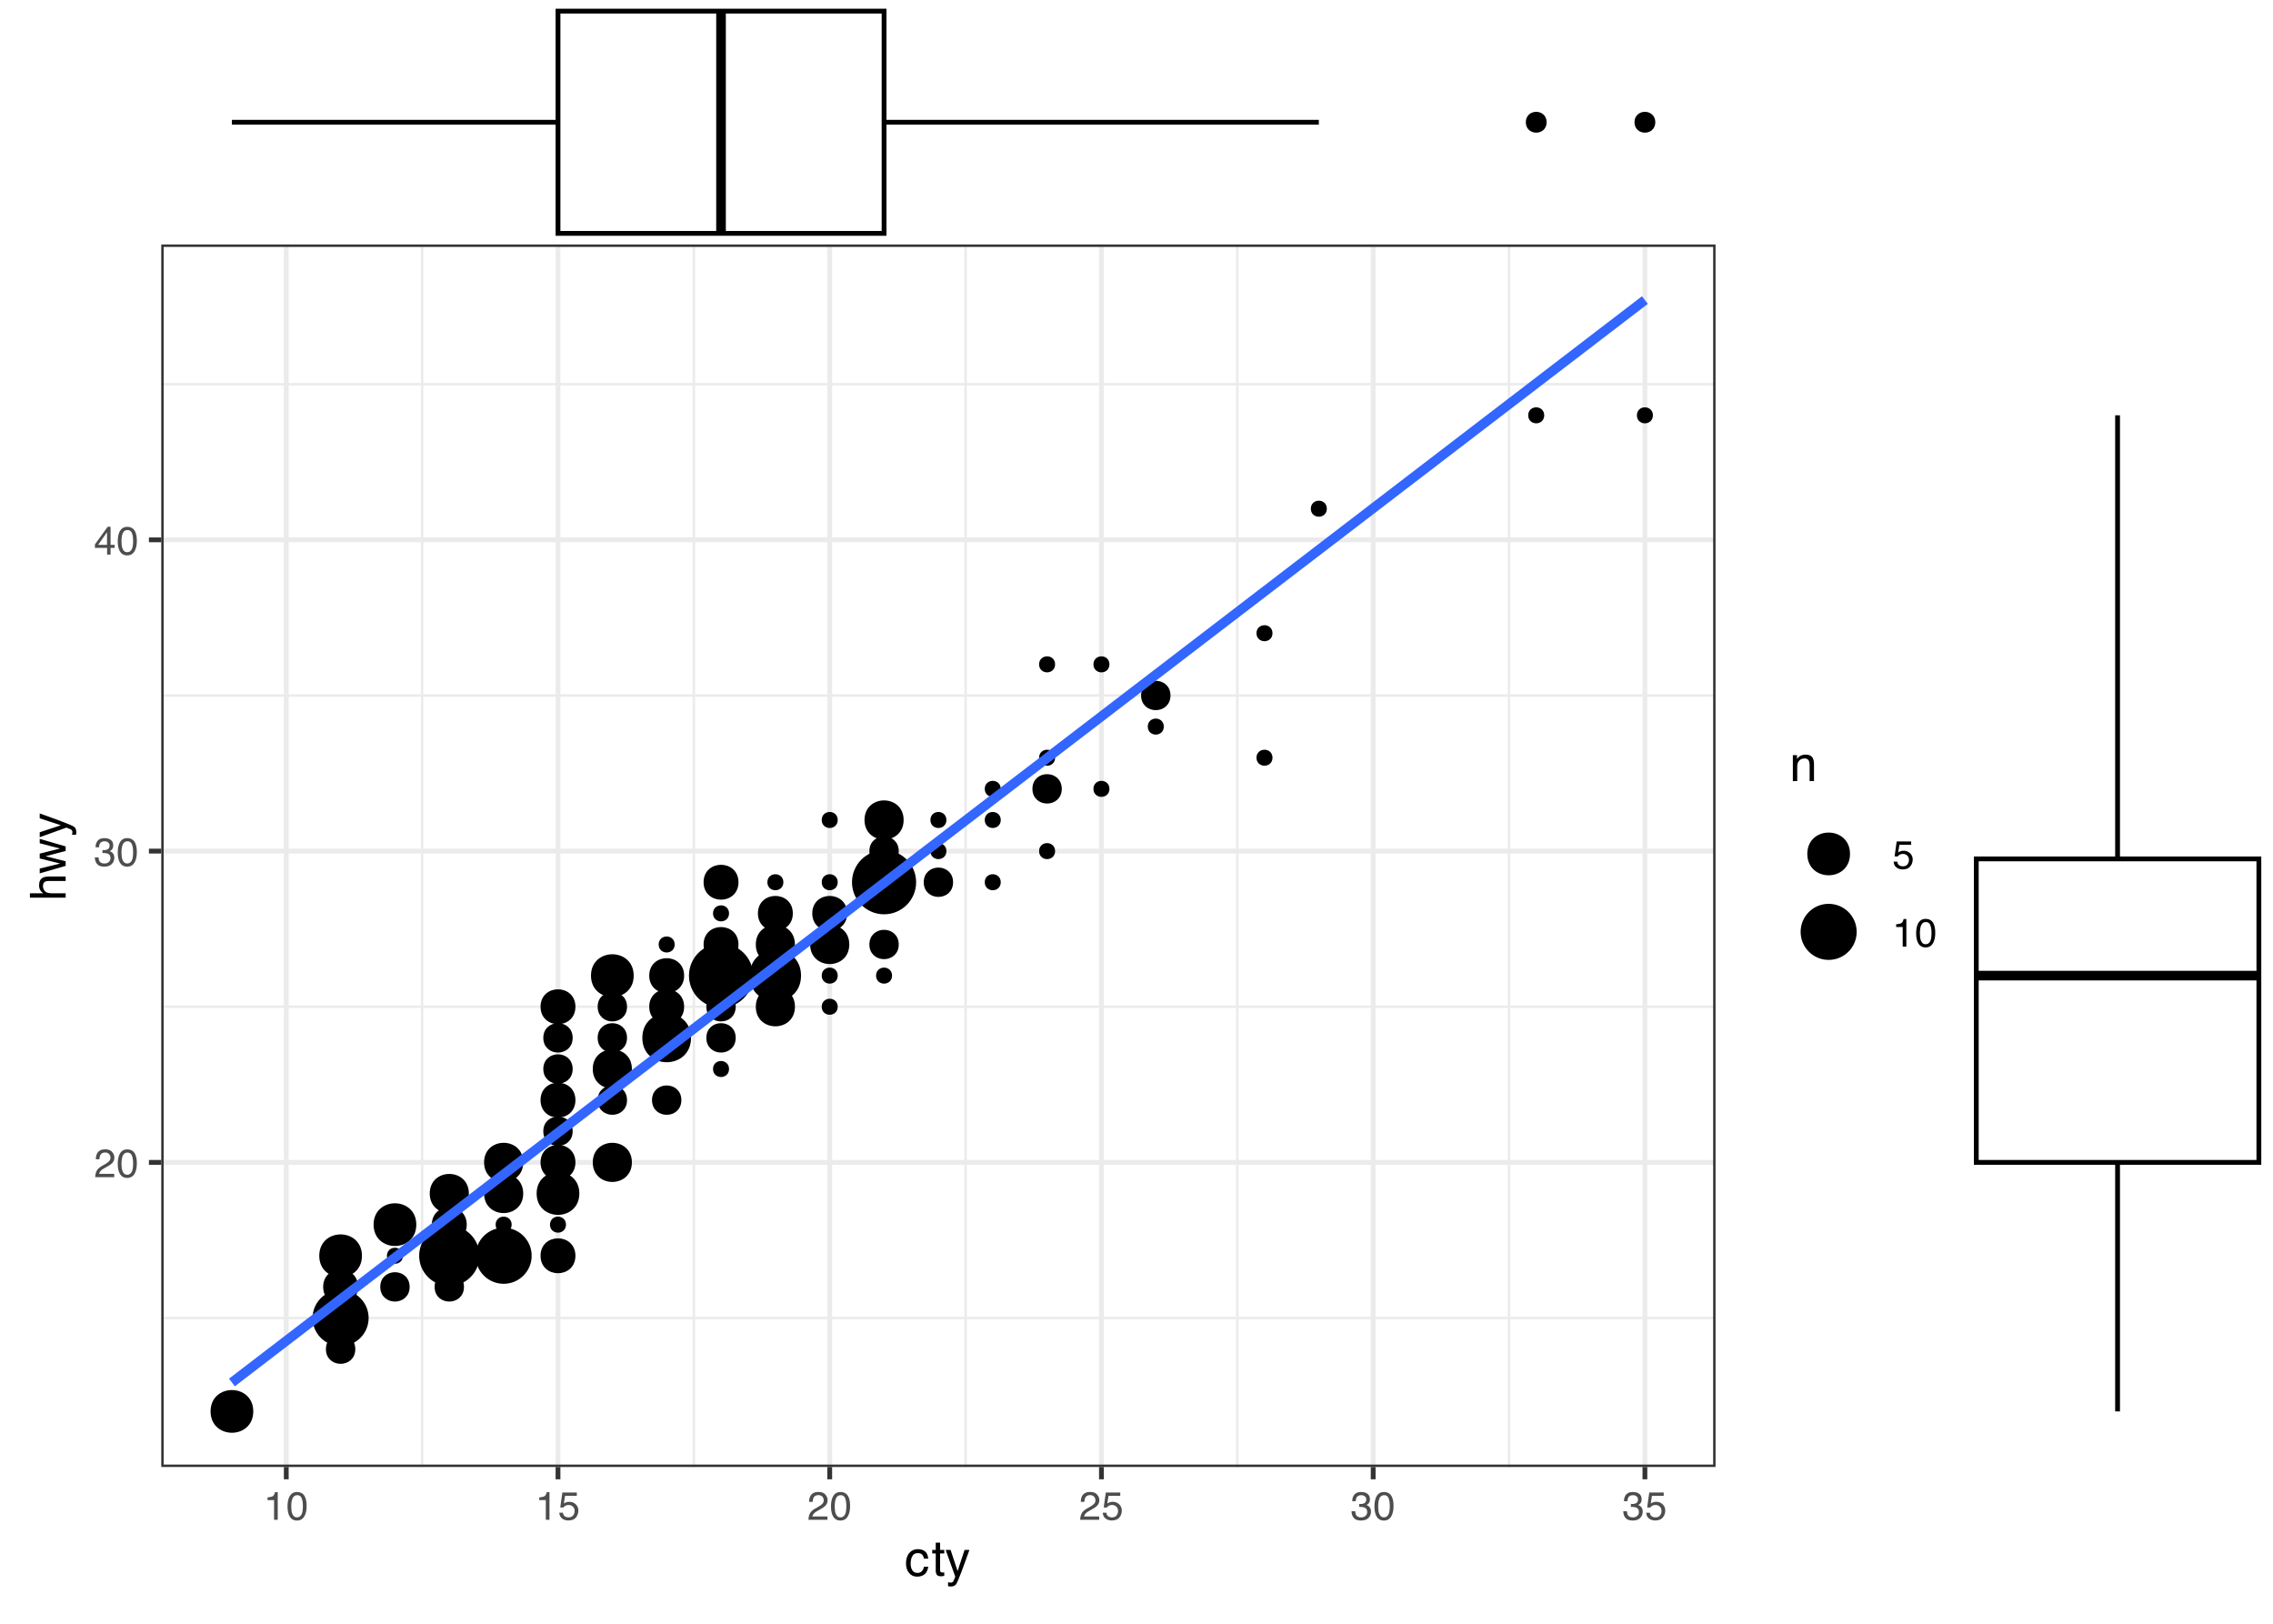 <?xml version="1.0" encoding="UTF-8"?>
<svg xmlns="http://www.w3.org/2000/svg" xmlns:xlink="http://www.w3.org/1999/xlink" width="504" height="360" viewBox="0 0 504 360">
<defs>
<g>
<g id="glyph-0-0">
<path d="M 0.281 0 L 0.281 -6.312 L 5.297 -6.312 L 5.297 0 Z M 4.5 -0.797 L 4.5 -5.516 L 1.078 -5.516 L 1.078 -0.797 Z M 4.5 -0.797 "/>
</g>
<g id="glyph-0-1">
<path d="M 0.281 0 C 0.301 -0.531 0.406 -0.988 0.594 -1.375 C 0.789 -1.77 1.164 -2.129 1.719 -2.453 L 2.547 -2.922 C 2.91 -3.141 3.164 -3.328 3.312 -3.484 C 3.551 -3.711 3.672 -3.984 3.672 -4.297 C 3.672 -4.648 3.562 -4.93 3.344 -5.141 C 3.133 -5.359 2.848 -5.469 2.484 -5.469 C 1.961 -5.469 1.598 -5.266 1.391 -4.859 C 1.285 -4.648 1.227 -4.352 1.219 -3.969 L 0.422 -3.969 C 0.43 -4.5 0.531 -4.938 0.719 -5.281 C 1.051 -5.875 1.645 -6.172 2.5 -6.172 C 3.195 -6.172 3.707 -5.977 4.031 -5.594 C 4.363 -5.219 4.531 -4.797 4.531 -4.328 C 4.531 -3.836 4.352 -3.414 4 -3.062 C 3.801 -2.863 3.441 -2.617 2.922 -2.328 L 2.344 -2 C 2.062 -1.844 1.836 -1.695 1.672 -1.562 C 1.391 -1.312 1.211 -1.035 1.141 -0.734 L 4.5 -0.734 L 4.5 0 Z M 0.281 0 "/>
</g>
<g id="glyph-0-2">
<path d="M 2.375 -6.156 C 3.176 -6.156 3.754 -5.828 4.109 -5.172 C 4.379 -4.66 4.516 -3.961 4.516 -3.078 C 4.516 -2.242 4.391 -1.555 4.141 -1.016 C 3.785 -0.223 3.195 0.172 2.375 0.172 C 1.633 0.172 1.082 -0.148 0.719 -0.797 C 0.426 -1.328 0.281 -2.047 0.281 -2.953 C 0.281 -3.648 0.367 -4.25 0.547 -4.75 C 0.879 -5.688 1.488 -6.156 2.375 -6.156 Z M 2.375 -0.531 C 2.77 -0.531 3.086 -0.707 3.328 -1.062 C 3.566 -1.426 3.688 -2.086 3.688 -3.047 C 3.688 -3.754 3.598 -4.332 3.422 -4.781 C 3.254 -5.227 2.922 -5.453 2.422 -5.453 C 1.973 -5.453 1.641 -5.238 1.422 -4.812 C 1.211 -4.383 1.109 -3.754 1.109 -2.922 C 1.109 -2.297 1.176 -1.789 1.312 -1.406 C 1.52 -0.82 1.875 -0.531 2.375 -0.531 Z M 2.375 -0.531 "/>
</g>
<g id="glyph-0-3">
<path d="M 2.281 0.172 C 1.551 0.172 1.02 -0.023 0.688 -0.422 C 0.363 -0.828 0.203 -1.316 0.203 -1.891 L 1.016 -1.891 C 1.047 -1.492 1.117 -1.203 1.234 -1.016 C 1.441 -0.691 1.805 -0.531 2.328 -0.531 C 2.734 -0.531 3.055 -0.641 3.297 -0.859 C 3.547 -1.078 3.672 -1.359 3.672 -1.703 C 3.672 -2.129 3.539 -2.426 3.281 -2.594 C 3.031 -2.758 2.672 -2.844 2.203 -2.844 C 2.148 -2.844 2.098 -2.844 2.047 -2.844 C 1.992 -2.844 1.941 -2.844 1.891 -2.844 L 1.891 -3.516 C 1.973 -3.516 2.039 -3.508 2.094 -3.5 C 2.145 -3.5 2.203 -3.5 2.266 -3.5 C 2.555 -3.5 2.797 -3.547 2.984 -3.641 C 3.305 -3.797 3.469 -4.082 3.469 -4.5 C 3.469 -4.801 3.359 -5.035 3.141 -5.203 C 2.922 -5.367 2.672 -5.453 2.391 -5.453 C 1.867 -5.453 1.508 -5.281 1.312 -4.938 C 1.207 -4.75 1.145 -4.477 1.125 -4.125 L 0.359 -4.125 C 0.359 -4.582 0.453 -4.973 0.641 -5.297 C 0.953 -5.867 1.504 -6.156 2.297 -6.156 C 2.93 -6.156 3.422 -6.016 3.766 -5.734 C 4.109 -5.461 4.281 -5.062 4.281 -4.531 C 4.281 -4.145 4.176 -3.836 3.969 -3.609 C 3.844 -3.461 3.68 -3.348 3.484 -3.266 C 3.805 -3.172 4.055 -3 4.234 -2.75 C 4.422 -2.5 4.516 -2.191 4.516 -1.828 C 4.516 -1.234 4.316 -0.75 3.922 -0.375 C 3.535 -0.008 2.988 0.172 2.281 0.172 Z M 2.281 0.172 "/>
</g>
<g id="glyph-0-4">
<path d="M 2.906 -2.172 L 2.906 -4.969 L 0.938 -2.172 Z M 2.922 0 L 2.922 -1.5 L 0.219 -1.5 L 0.219 -2.266 L 3.047 -6.172 L 3.688 -6.172 L 3.688 -2.172 L 4.594 -2.172 L 4.594 -1.5 L 3.688 -1.5 L 3.688 0 Z M 2.922 0 "/>
</g>
<g id="glyph-0-5">
<path d="M 0.844 -4.359 L 0.844 -4.953 C 1.395 -5.004 1.781 -5.094 2 -5.219 C 2.227 -5.344 2.395 -5.645 2.5 -6.125 L 3.109 -6.125 L 3.109 0 L 2.297 0 L 2.297 -4.359 Z M 0.844 -4.359 "/>
</g>
<g id="glyph-0-6">
<path d="M 1.094 -1.562 C 1.133 -1.125 1.336 -0.82 1.703 -0.656 C 1.879 -0.57 2.094 -0.531 2.344 -0.531 C 2.801 -0.531 3.141 -0.676 3.359 -0.969 C 3.578 -1.258 3.688 -1.582 3.688 -1.938 C 3.688 -2.363 3.555 -2.691 3.297 -2.922 C 3.035 -3.16 2.719 -3.281 2.344 -3.281 C 2.082 -3.281 1.852 -3.227 1.656 -3.125 C 1.469 -3.02 1.305 -2.879 1.172 -2.703 L 0.5 -2.734 L 0.969 -6.047 L 4.172 -6.047 L 4.172 -5.297 L 1.562 -5.297 L 1.297 -3.594 C 1.43 -3.695 1.566 -3.773 1.703 -3.828 C 1.93 -3.93 2.195 -3.984 2.5 -3.984 C 3.062 -3.984 3.535 -3.801 3.922 -3.438 C 4.316 -3.07 4.516 -2.609 4.516 -2.047 C 4.516 -1.461 4.332 -0.945 3.969 -0.5 C 3.613 -0.062 3.047 0.156 2.266 0.156 C 1.754 0.156 1.305 0.012 0.922 -0.266 C 0.547 -0.547 0.332 -0.977 0.281 -1.562 Z M 1.094 -1.562 "/>
</g>
<g id="glyph-1-0">
<path d="M 0.359 0 L 0.359 -7.891 L 6.625 -7.891 L 6.625 0 Z M 5.625 -0.984 L 5.625 -6.906 L 1.344 -6.906 L 1.344 -0.984 Z M 5.625 -0.984 "/>
</g>
<g id="glyph-1-1">
<path d="M 2.922 -5.922 C 3.578 -5.922 4.109 -5.758 4.516 -5.438 C 4.922 -5.125 5.164 -4.582 5.25 -3.812 L 4.297 -3.812 C 4.242 -4.164 4.113 -4.457 3.906 -4.688 C 3.707 -4.926 3.379 -5.047 2.922 -5.047 C 2.305 -5.047 1.867 -4.75 1.609 -4.156 C 1.43 -3.758 1.344 -3.273 1.344 -2.703 C 1.344 -2.129 1.461 -1.645 1.703 -1.25 C 1.953 -0.852 2.336 -0.656 2.859 -0.656 C 3.266 -0.656 3.582 -0.773 3.812 -1.016 C 4.051 -1.266 4.211 -1.602 4.297 -2.031 L 5.25 -2.031 C 5.133 -1.27 4.863 -0.711 4.438 -0.359 C 4.008 -0.004 3.457 0.172 2.781 0.172 C 2.031 0.172 1.43 -0.102 0.984 -0.656 C 0.535 -1.207 0.312 -1.895 0.312 -2.719 C 0.312 -3.727 0.555 -4.516 1.047 -5.078 C 1.535 -5.641 2.16 -5.922 2.922 -5.922 Z M 2.781 -5.891 Z M 2.781 -5.891 "/>
</g>
<g id="glyph-1-2">
<path d="M 0.906 -7.359 L 1.875 -7.359 L 1.875 -5.75 L 2.797 -5.75 L 2.797 -4.969 L 1.875 -4.969 L 1.875 -1.203 C 1.875 -1.004 1.941 -0.875 2.078 -0.812 C 2.16 -0.77 2.285 -0.75 2.453 -0.75 C 2.504 -0.75 2.555 -0.75 2.609 -0.75 C 2.66 -0.75 2.723 -0.754 2.797 -0.766 L 2.797 0 C 2.68 0.031 2.562 0.051 2.438 0.062 C 2.32 0.082 2.195 0.094 2.062 0.094 C 1.613 0.094 1.305 -0.02 1.141 -0.25 C 0.984 -0.488 0.906 -0.789 0.906 -1.156 L 0.906 -4.969 L 0.125 -4.969 L 0.125 -5.75 L 0.906 -5.75 Z M 0.906 -7.359 "/>
</g>
<g id="glyph-1-3">
<path d="M 4.297 -5.75 L 5.375 -5.75 C 5.238 -5.383 4.938 -4.547 4.469 -3.234 C 4.113 -2.242 3.816 -1.438 3.578 -0.812 C 3.023 0.652 2.633 1.551 2.406 1.875 C 2.176 2.195 1.781 2.359 1.219 2.359 C 1.082 2.359 0.977 2.352 0.906 2.344 C 0.832 2.332 0.742 2.312 0.641 2.281 L 0.641 1.406 C 0.805 1.445 0.926 1.473 1 1.484 C 1.07 1.492 1.141 1.5 1.203 1.5 C 1.379 1.5 1.508 1.469 1.594 1.406 C 1.676 1.352 1.75 1.285 1.812 1.203 C 1.82 1.172 1.883 1.02 2 0.75 C 2.113 0.488 2.191 0.297 2.234 0.172 L 0.109 -5.75 L 1.203 -5.75 L 2.75 -1.062 Z M 2.75 -5.891 Z M 2.75 -5.891 "/>
</g>
<g id="glyph-1-4">
<path d="M 0.703 -5.75 L 1.625 -5.75 L 1.625 -4.938 C 1.895 -5.27 2.18 -5.508 2.484 -5.656 C 2.797 -5.801 3.133 -5.875 3.5 -5.875 C 4.32 -5.875 4.875 -5.594 5.156 -5.031 C 5.312 -4.719 5.391 -4.27 5.391 -3.688 L 5.391 0 L 4.422 0 L 4.422 -3.625 C 4.422 -3.977 4.367 -4.258 4.266 -4.469 C 4.086 -4.832 3.773 -5.016 3.328 -5.016 C 3.098 -5.016 2.91 -4.988 2.766 -4.938 C 2.492 -4.863 2.258 -4.707 2.062 -4.469 C 1.906 -4.281 1.801 -4.082 1.75 -3.875 C 1.695 -3.676 1.672 -3.391 1.672 -3.016 L 1.672 0 L 0.703 0 Z M 2.984 -5.891 Z M 2.984 -5.891 "/>
</g>
<g id="glyph-2-0">
<path d="M 0 -0.359 L -7.891 -0.359 L -7.891 -6.625 L 0 -6.625 Z M -0.984 -5.625 L -6.906 -5.625 L -6.906 -1.344 L -0.984 -1.344 Z M -0.984 -5.625 "/>
</g>
<g id="glyph-2-1">
<path d="M -7.922 -0.703 L -7.922 -1.672 L -4.969 -1.672 C -5.258 -1.898 -5.469 -2.109 -5.594 -2.297 C -5.789 -2.609 -5.891 -2.992 -5.891 -3.453 C -5.891 -4.285 -5.598 -4.852 -5.016 -5.156 C -4.691 -5.312 -4.25 -5.391 -3.688 -5.391 L 0 -5.391 L 0 -4.406 L -3.625 -4.406 C -4.051 -4.406 -4.363 -4.352 -4.562 -4.25 C -4.875 -4.07 -5.031 -3.738 -5.031 -3.25 C -5.031 -2.852 -4.891 -2.488 -4.609 -2.156 C -4.336 -1.832 -3.816 -1.672 -3.047 -1.672 L 0 -1.672 L 0 -0.703 Z M -7.922 -0.703 "/>
</g>
<g id="glyph-2-2">
<path d="M -5.75 -1.156 L -1.219 -2.266 L -5.75 -3.391 L -5.75 -4.469 L -1.25 -5.594 L -5.75 -6.766 L -5.75 -7.734 L 0 -6.062 L 0 -5.062 L -4.453 -3.891 L 0 -2.766 L 0 -1.75 L -5.75 -0.094 Z M -5.75 -1.156 "/>
</g>
<g id="glyph-2-3">
<path d="M -5.75 -4.297 L -5.75 -5.375 C -5.383 -5.238 -4.547 -4.938 -3.234 -4.469 C -2.242 -4.113 -1.438 -3.816 -0.812 -3.578 C 0.652 -3.023 1.551 -2.633 1.875 -2.406 C 2.195 -2.176 2.359 -1.781 2.359 -1.219 C 2.359 -1.082 2.352 -0.977 2.344 -0.906 C 2.332 -0.832 2.312 -0.742 2.281 -0.641 L 1.406 -0.641 C 1.445 -0.805 1.473 -0.926 1.484 -1 C 1.492 -1.07 1.5 -1.141 1.5 -1.203 C 1.5 -1.379 1.469 -1.508 1.406 -1.594 C 1.352 -1.676 1.285 -1.75 1.203 -1.812 C 1.172 -1.82 1.02 -1.883 0.75 -2 C 0.488 -2.113 0.297 -2.191 0.172 -2.234 L -5.75 -0.109 L -5.75 -1.203 L -1.062 -2.75 Z M -5.891 -2.75 Z M -5.891 -2.75 "/>
</g>
</g>
<clipPath id="clip-0">
<path clip-rule="nonzero" d="M 0 54.207 L 435.074 54.207 L 435.074 360 L 0 360 Z M 0 54.207 "/>
</clipPath>
<clipPath id="clip-1">
<path clip-rule="nonzero" d="M 35.758 54.207 L 380.395 54.207 L 380.395 325.242 L 35.758 325.242 Z M 35.758 54.207 "/>
</clipPath>
<clipPath id="clip-2">
<path clip-rule="nonzero" d="M 35.758 291 L 380.395 291 L 380.395 293 L 35.758 293 Z M 35.758 291 "/>
</clipPath>
<clipPath id="clip-3">
<path clip-rule="nonzero" d="M 35.758 222 L 380.395 222 L 380.395 224 L 35.758 224 Z M 35.758 222 "/>
</clipPath>
<clipPath id="clip-4">
<path clip-rule="nonzero" d="M 35.758 153 L 380.395 153 L 380.395 155 L 35.758 155 Z M 35.758 153 "/>
</clipPath>
<clipPath id="clip-5">
<path clip-rule="nonzero" d="M 35.758 84 L 380.395 84 L 380.395 86 L 35.758 86 Z M 35.758 84 "/>
</clipPath>
<clipPath id="clip-6">
<path clip-rule="nonzero" d="M 93 54.207 L 94 54.207 L 94 325.242 L 93 325.242 Z M 93 54.207 "/>
</clipPath>
<clipPath id="clip-7">
<path clip-rule="nonzero" d="M 153 54.207 L 155 54.207 L 155 325.242 L 153 325.242 Z M 153 54.207 "/>
</clipPath>
<clipPath id="clip-8">
<path clip-rule="nonzero" d="M 213 54.207 L 215 54.207 L 215 325.242 L 213 325.242 Z M 213 54.207 "/>
</clipPath>
<clipPath id="clip-9">
<path clip-rule="nonzero" d="M 274 54.207 L 275 54.207 L 275 325.242 L 274 325.242 Z M 274 54.207 "/>
</clipPath>
<clipPath id="clip-10">
<path clip-rule="nonzero" d="M 334 54.207 L 335 54.207 L 335 325.242 L 334 325.242 Z M 334 54.207 "/>
</clipPath>
<clipPath id="clip-11">
<path clip-rule="nonzero" d="M 35.758 257 L 380.395 257 L 380.395 259 L 35.758 259 Z M 35.758 257 "/>
</clipPath>
<clipPath id="clip-12">
<path clip-rule="nonzero" d="M 35.758 188 L 380.395 188 L 380.395 190 L 35.758 190 Z M 35.758 188 "/>
</clipPath>
<clipPath id="clip-13">
<path clip-rule="nonzero" d="M 35.758 119 L 380.395 119 L 380.395 121 L 35.758 121 Z M 35.758 119 "/>
</clipPath>
<clipPath id="clip-14">
<path clip-rule="nonzero" d="M 62 54.207 L 65 54.207 L 65 325.242 L 62 325.242 Z M 62 54.207 "/>
</clipPath>
<clipPath id="clip-15">
<path clip-rule="nonzero" d="M 123 54.207 L 125 54.207 L 125 325.242 L 123 325.242 Z M 123 54.207 "/>
</clipPath>
<clipPath id="clip-16">
<path clip-rule="nonzero" d="M 183 54.207 L 185 54.207 L 185 325.242 L 183 325.242 Z M 183 54.207 "/>
</clipPath>
<clipPath id="clip-17">
<path clip-rule="nonzero" d="M 243 54.207 L 245 54.207 L 245 325.242 L 243 325.242 Z M 243 54.207 "/>
</clipPath>
<clipPath id="clip-18">
<path clip-rule="nonzero" d="M 303 54.207 L 306 54.207 L 306 325.242 L 303 325.242 Z M 303 54.207 "/>
</clipPath>
<clipPath id="clip-19">
<path clip-rule="nonzero" d="M 364 54.207 L 366 54.207 L 366 325.242 L 364 325.242 Z M 364 54.207 "/>
</clipPath>
<clipPath id="clip-20">
<path clip-rule="nonzero" d="M 35.758 54.207 L 380.395 54.207 L 380.395 325.242 L 35.758 325.242 Z M 35.758 54.207 "/>
</clipPath>
</defs>
<rect x="-50.4" y="-36" width="604.8" height="432" fill="rgb(100%, 100%, 100%)" fill-opacity="1"/>
<g clip-path="url(#clip-0)">
<path fill-rule="nonzero" fill="rgb(100%, 100%, 100%)" fill-opacity="1" stroke-width="1.067" stroke-linecap="round" stroke-linejoin="round" stroke="rgb(100%, 100%, 100%)" stroke-opacity="1" stroke-miterlimit="10" d="M 0 360 L 435.074 360 L 435.074 54.207 L 0 54.207 Z M 0 360 "/>
</g>
<g clip-path="url(#clip-1)">
<path fill-rule="nonzero" fill="rgb(100%, 100%, 100%)" fill-opacity="1" d="M 35.758 325.242 L 380.395 325.242 L 380.395 54.207 L 35.758 54.207 Z M 35.758 325.242 "/>
</g>
<g clip-path="url(#clip-2)">
<path fill="none" stroke-width="0.533" stroke-linecap="butt" stroke-linejoin="round" stroke="rgb(92.157%, 92.157%, 92.157%)" stroke-opacity="1" stroke-miterlimit="10" d="M 35.758 292.219 L 380.395 292.219 "/>
</g>
<g clip-path="url(#clip-3)">
<path fill="none" stroke-width="0.533" stroke-linecap="butt" stroke-linejoin="round" stroke="rgb(92.157%, 92.157%, 92.157%)" stroke-opacity="1" stroke-miterlimit="10" d="M 35.758 223.207 L 380.395 223.207 "/>
</g>
<g clip-path="url(#clip-4)">
<path fill="none" stroke-width="0.533" stroke-linecap="butt" stroke-linejoin="round" stroke="rgb(92.157%, 92.157%, 92.157%)" stroke-opacity="1" stroke-miterlimit="10" d="M 35.758 154.195 L 380.395 154.195 "/>
</g>
<g clip-path="url(#clip-5)">
<path fill="none" stroke-width="0.533" stroke-linecap="butt" stroke-linejoin="round" stroke="rgb(92.157%, 92.157%, 92.157%)" stroke-opacity="1" stroke-miterlimit="10" d="M 35.758 85.18 L 380.395 85.18 "/>
</g>
<g clip-path="url(#clip-6)">
<path fill="none" stroke-width="0.533" stroke-linecap="butt" stroke-linejoin="round" stroke="rgb(92.157%, 92.157%, 92.157%)" stroke-opacity="1" stroke-miterlimit="10" d="M 93.598 325.242 L 93.598 54.207 "/>
</g>
<g clip-path="url(#clip-7)">
<path fill="none" stroke-width="0.533" stroke-linecap="butt" stroke-linejoin="round" stroke="rgb(92.157%, 92.157%, 92.157%)" stroke-opacity="1" stroke-miterlimit="10" d="M 153.852 325.242 L 153.852 54.207 "/>
</g>
<g clip-path="url(#clip-8)">
<path fill="none" stroke-width="0.533" stroke-linecap="butt" stroke-linejoin="round" stroke="rgb(92.157%, 92.157%, 92.157%)" stroke-opacity="1" stroke-miterlimit="10" d="M 214.102 325.242 L 214.102 54.207 "/>
</g>
<g clip-path="url(#clip-9)">
<path fill="none" stroke-width="0.533" stroke-linecap="butt" stroke-linejoin="round" stroke="rgb(92.157%, 92.157%, 92.157%)" stroke-opacity="1" stroke-miterlimit="10" d="M 274.352 325.242 L 274.352 54.207 "/>
</g>
<g clip-path="url(#clip-10)">
<path fill="none" stroke-width="0.533" stroke-linecap="butt" stroke-linejoin="round" stroke="rgb(92.157%, 92.157%, 92.157%)" stroke-opacity="1" stroke-miterlimit="10" d="M 334.605 325.242 L 334.605 54.207 "/>
</g>
<g clip-path="url(#clip-11)">
<path fill="none" stroke-width="1.067" stroke-linecap="butt" stroke-linejoin="round" stroke="rgb(92.157%, 92.157%, 92.157%)" stroke-opacity="1" stroke-miterlimit="10" d="M 35.758 257.711 L 380.395 257.711 "/>
</g>
<g clip-path="url(#clip-12)">
<path fill="none" stroke-width="1.067" stroke-linecap="butt" stroke-linejoin="round" stroke="rgb(92.157%, 92.157%, 92.157%)" stroke-opacity="1" stroke-miterlimit="10" d="M 35.758 188.699 L 380.395 188.699 "/>
</g>
<g clip-path="url(#clip-13)">
<path fill="none" stroke-width="1.067" stroke-linecap="butt" stroke-linejoin="round" stroke="rgb(92.157%, 92.157%, 92.157%)" stroke-opacity="1" stroke-miterlimit="10" d="M 35.758 119.688 L 380.395 119.688 "/>
</g>
<g clip-path="url(#clip-14)">
<path fill="none" stroke-width="1.067" stroke-linecap="butt" stroke-linejoin="round" stroke="rgb(92.157%, 92.157%, 92.157%)" stroke-opacity="1" stroke-miterlimit="10" d="M 63.473 325.242 L 63.473 54.207 "/>
</g>
<g clip-path="url(#clip-15)">
<path fill="none" stroke-width="1.067" stroke-linecap="butt" stroke-linejoin="round" stroke="rgb(92.157%, 92.157%, 92.157%)" stroke-opacity="1" stroke-miterlimit="10" d="M 123.727 325.242 L 123.727 54.207 "/>
</g>
<g clip-path="url(#clip-16)">
<path fill="none" stroke-width="1.067" stroke-linecap="butt" stroke-linejoin="round" stroke="rgb(92.157%, 92.157%, 92.157%)" stroke-opacity="1" stroke-miterlimit="10" d="M 183.977 325.242 L 183.977 54.207 "/>
</g>
<g clip-path="url(#clip-17)">
<path fill="none" stroke-width="1.067" stroke-linecap="butt" stroke-linejoin="round" stroke="rgb(92.157%, 92.157%, 92.157%)" stroke-opacity="1" stroke-miterlimit="10" d="M 244.227 325.242 L 244.227 54.207 "/>
</g>
<g clip-path="url(#clip-18)">
<path fill="none" stroke-width="1.067" stroke-linecap="butt" stroke-linejoin="round" stroke="rgb(92.157%, 92.157%, 92.157%)" stroke-opacity="1" stroke-miterlimit="10" d="M 304.48 325.242 L 304.48 54.207 "/>
</g>
<g clip-path="url(#clip-19)">
<path fill="none" stroke-width="1.067" stroke-linecap="butt" stroke-linejoin="round" stroke="rgb(92.157%, 92.157%, 92.157%)" stroke-opacity="1" stroke-miterlimit="10" d="M 364.73 325.242 L 364.73 54.207 "/>
</g>
<path fill-rule="nonzero" fill="rgb(0%, 0%, 0%)" fill-opacity="1" stroke-width="0.709" stroke-linecap="round" stroke-linejoin="round" stroke="rgb(0%, 0%, 0%)" stroke-opacity="1" stroke-miterlimit="10" d="M 55.805 312.922 C 55.805 318.762 47.043 318.762 47.043 312.922 C 47.043 307.082 55.805 307.082 55.805 312.922 "/>
<path fill-rule="nonzero" fill="rgb(0%, 0%, 0%)" fill-opacity="1" stroke-width="0.709" stroke-linecap="round" stroke-linejoin="round" stroke="rgb(0%, 0%, 0%)" stroke-opacity="1" stroke-miterlimit="10" d="M 78.426 299.121 C 78.426 302.988 72.621 302.988 72.621 299.121 C 72.621 295.25 78.426 295.25 78.426 299.121 "/>
<path fill-rule="nonzero" fill="rgb(0%, 0%, 0%)" fill-opacity="1" stroke-width="0.709" stroke-linecap="round" stroke-linejoin="round" stroke="rgb(0%, 0%, 0%)" stroke-opacity="1" stroke-miterlimit="10" d="M 81.383 292.219 C 81.383 295.457 78.762 298.078 75.523 298.078 C 72.289 298.078 69.664 295.457 69.664 292.219 C 69.664 288.98 72.289 286.359 75.523 286.359 C 78.762 286.359 81.383 288.98 81.383 292.219 "/>
<path fill-rule="nonzero" fill="rgb(0%, 0%, 0%)" fill-opacity="1" stroke-width="0.709" stroke-linecap="round" stroke-linejoin="round" stroke="rgb(0%, 0%, 0%)" stroke-opacity="1" stroke-miterlimit="10" d="M 79.039 285.316 C 79.039 290.004 72.012 290.004 72.012 285.316 C 72.012 280.633 79.039 280.633 79.039 285.316 "/>
<path fill-rule="nonzero" fill="rgb(0%, 0%, 0%)" fill-opacity="1" stroke-width="0.709" stroke-linecap="round" stroke-linejoin="round" stroke="rgb(0%, 0%, 0%)" stroke-opacity="1" stroke-miterlimit="10" d="M 79.902 278.418 C 79.902 284.258 71.145 284.258 71.145 278.418 C 71.145 272.574 79.902 272.574 79.902 278.418 "/>
<path fill-rule="nonzero" fill="rgb(0%, 0%, 0%)" fill-opacity="1" stroke-width="0.709" stroke-linecap="round" stroke-linejoin="round" stroke="rgb(0%, 0%, 0%)" stroke-opacity="1" stroke-miterlimit="10" d="M 90.477 285.316 C 90.477 289.184 84.672 289.184 84.672 285.316 C 84.672 281.449 90.477 281.449 90.477 285.316 "/>
<path fill-rule="nonzero" fill="rgb(0%, 0%, 0%)" fill-opacity="1" stroke-width="0.709" stroke-linecap="round" stroke-linejoin="round" stroke="rgb(0%, 0%, 0%)" stroke-opacity="1" stroke-miterlimit="10" d="M 88.996 278.418 C 88.996 280.312 86.152 280.312 86.152 278.418 C 86.152 276.52 88.996 276.52 88.996 278.418 "/>
<path fill-rule="nonzero" fill="rgb(0%, 0%, 0%)" fill-opacity="1" stroke-width="0.709" stroke-linecap="round" stroke-linejoin="round" stroke="rgb(0%, 0%, 0%)" stroke-opacity="1" stroke-miterlimit="10" d="M 91.953 271.516 C 91.953 277.355 83.195 277.355 83.195 271.516 C 83.195 265.676 91.953 265.676 91.953 271.516 "/>
<path fill-rule="nonzero" fill="rgb(0%, 0%, 0%)" fill-opacity="1" stroke-width="0.709" stroke-linecap="round" stroke-linejoin="round" stroke="rgb(0%, 0%, 0%)" stroke-opacity="1" stroke-miterlimit="10" d="M 102.523 285.316 C 102.523 289.184 96.723 289.184 96.723 285.316 C 96.723 281.449 102.523 281.449 102.523 285.316 "/>
<path fill-rule="nonzero" fill="rgb(0%, 0%, 0%)" fill-opacity="1" stroke-width="0.709" stroke-linecap="round" stroke-linejoin="round" stroke="rgb(0%, 0%, 0%)" stroke-opacity="1" stroke-miterlimit="10" d="M 105.953 278.418 C 105.953 281.91 103.121 284.746 99.625 284.746 C 96.129 284.746 93.297 281.91 93.297 278.418 C 93.297 274.922 96.129 272.086 99.625 272.086 C 103.121 272.086 105.953 274.922 105.953 278.418 "/>
<path fill-rule="nonzero" fill="rgb(0%, 0%, 0%)" fill-opacity="1" stroke-width="0.709" stroke-linecap="round" stroke-linejoin="round" stroke="rgb(0%, 0%, 0%)" stroke-opacity="1" stroke-miterlimit="10" d="M 103.137 271.516 C 103.137 276.199 96.109 276.199 96.109 271.516 C 96.109 266.828 103.137 266.828 103.137 271.516 "/>
<path fill-rule="nonzero" fill="rgb(0%, 0%, 0%)" fill-opacity="1" stroke-width="0.709" stroke-linecap="round" stroke-linejoin="round" stroke="rgb(0%, 0%, 0%)" stroke-opacity="1" stroke-miterlimit="10" d="M 103.609 264.613 C 103.609 269.926 95.641 269.926 95.641 264.613 C 95.641 259.301 103.609 259.301 103.609 264.613 "/>
<path fill-rule="nonzero" fill="rgb(0%, 0%, 0%)" fill-opacity="1" stroke-width="0.709" stroke-linecap="round" stroke-linejoin="round" stroke="rgb(0%, 0%, 0%)" stroke-opacity="1" stroke-miterlimit="10" d="M 117.535 278.418 C 117.535 281.652 114.91 284.277 111.676 284.277 C 108.438 284.277 105.812 281.652 105.812 278.418 C 105.812 275.18 108.438 272.555 111.676 272.555 C 114.91 272.555 117.535 275.18 117.535 278.418 "/>
<path fill-rule="nonzero" fill="rgb(0%, 0%, 0%)" fill-opacity="1" stroke-width="0.709" stroke-linecap="round" stroke-linejoin="round" stroke="rgb(0%, 0%, 0%)" stroke-opacity="1" stroke-miterlimit="10" d="M 113.098 271.516 C 113.098 273.41 110.254 273.41 110.254 271.516 C 110.254 269.621 113.098 269.621 113.098 271.516 "/>
<path fill-rule="nonzero" fill="rgb(0%, 0%, 0%)" fill-opacity="1" stroke-width="0.709" stroke-linecap="round" stroke-linejoin="round" stroke="rgb(0%, 0%, 0%)" stroke-opacity="1" stroke-miterlimit="10" d="M 115.66 264.613 C 115.66 269.926 107.691 269.926 107.691 264.613 C 107.691 259.301 115.66 259.301 115.66 264.613 "/>
<path fill-rule="nonzero" fill="rgb(0%, 0%, 0%)" fill-opacity="1" stroke-width="0.709" stroke-linecap="round" stroke-linejoin="round" stroke="rgb(0%, 0%, 0%)" stroke-opacity="1" stroke-miterlimit="10" d="M 115.66 257.711 C 115.66 263.023 107.691 263.023 107.691 257.711 C 107.691 252.398 115.66 252.398 115.66 257.711 "/>
<path fill-rule="nonzero" fill="rgb(0%, 0%, 0%)" fill-opacity="1" stroke-width="0.709" stroke-linecap="round" stroke-linejoin="round" stroke="rgb(0%, 0%, 0%)" stroke-opacity="1" stroke-miterlimit="10" d="M 127.238 278.418 C 127.238 283.102 120.211 283.102 120.211 278.418 C 120.211 273.73 127.238 273.73 127.238 278.418 "/>
<path fill-rule="nonzero" fill="rgb(0%, 0%, 0%)" fill-opacity="1" stroke-width="0.709" stroke-linecap="round" stroke-linejoin="round" stroke="rgb(0%, 0%, 0%)" stroke-opacity="1" stroke-miterlimit="10" d="M 125.145 271.516 C 125.145 273.41 122.305 273.41 122.305 271.516 C 122.305 269.621 125.145 269.621 125.145 271.516 "/>
<path fill-rule="nonzero" fill="rgb(0%, 0%, 0%)" fill-opacity="1" stroke-width="0.709" stroke-linecap="round" stroke-linejoin="round" stroke="rgb(0%, 0%, 0%)" stroke-opacity="1" stroke-miterlimit="10" d="M 128.105 264.613 C 128.105 270.453 119.344 270.453 119.344 264.613 C 119.344 258.773 128.105 258.773 128.105 264.613 "/>
<path fill-rule="nonzero" fill="rgb(0%, 0%, 0%)" fill-opacity="1" stroke-width="0.709" stroke-linecap="round" stroke-linejoin="round" stroke="rgb(0%, 0%, 0%)" stroke-opacity="1" stroke-miterlimit="10" d="M 127.238 257.711 C 127.238 262.398 120.211 262.398 120.211 257.711 C 120.211 253.027 127.238 253.027 127.238 257.711 "/>
<path fill-rule="nonzero" fill="rgb(0%, 0%, 0%)" fill-opacity="1" stroke-width="0.709" stroke-linecap="round" stroke-linejoin="round" stroke="rgb(0%, 0%, 0%)" stroke-opacity="1" stroke-miterlimit="10" d="M 126.625 250.812 C 126.625 254.68 120.824 254.68 120.824 250.812 C 120.824 246.941 126.625 246.941 126.625 250.812 "/>
<path fill-rule="nonzero" fill="rgb(0%, 0%, 0%)" fill-opacity="1" stroke-width="0.709" stroke-linecap="round" stroke-linejoin="round" stroke="rgb(0%, 0%, 0%)" stroke-opacity="1" stroke-miterlimit="10" d="M 127.238 243.91 C 127.238 248.594 120.211 248.594 120.211 243.91 C 120.211 239.227 127.238 239.227 127.238 243.91 "/>
<path fill-rule="nonzero" fill="rgb(0%, 0%, 0%)" fill-opacity="1" stroke-width="0.709" stroke-linecap="round" stroke-linejoin="round" stroke="rgb(0%, 0%, 0%)" stroke-opacity="1" stroke-miterlimit="10" d="M 126.625 237.008 C 126.625 240.875 120.824 240.875 120.824 237.008 C 120.824 233.141 126.625 233.141 126.625 237.008 "/>
<path fill-rule="nonzero" fill="rgb(0%, 0%, 0%)" fill-opacity="1" stroke-width="0.709" stroke-linecap="round" stroke-linejoin="round" stroke="rgb(0%, 0%, 0%)" stroke-opacity="1" stroke-miterlimit="10" d="M 126.625 230.105 C 126.625 233.977 120.824 233.977 120.824 230.105 C 120.824 226.238 126.625 226.238 126.625 230.105 "/>
<path fill-rule="nonzero" fill="rgb(0%, 0%, 0%)" fill-opacity="1" stroke-width="0.709" stroke-linecap="round" stroke-linejoin="round" stroke="rgb(0%, 0%, 0%)" stroke-opacity="1" stroke-miterlimit="10" d="M 127.238 223.207 C 127.238 227.891 120.211 227.891 120.211 223.207 C 120.211 218.52 127.238 218.52 127.238 223.207 "/>
<path fill-rule="nonzero" fill="rgb(0%, 0%, 0%)" fill-opacity="1" stroke-width="0.709" stroke-linecap="round" stroke-linejoin="round" stroke="rgb(0%, 0%, 0%)" stroke-opacity="1" stroke-miterlimit="10" d="M 139.758 257.711 C 139.758 263.023 131.789 263.023 131.789 257.711 C 131.789 252.398 139.758 252.398 139.758 257.711 "/>
<path fill-rule="nonzero" fill="rgb(0%, 0%, 0%)" fill-opacity="1" stroke-width="0.709" stroke-linecap="round" stroke-linejoin="round" stroke="rgb(0%, 0%, 0%)" stroke-opacity="1" stroke-miterlimit="10" d="M 138.676 243.91 C 138.676 247.777 132.875 247.777 132.875 243.91 C 132.875 240.043 138.676 240.043 138.676 243.91 "/>
<path fill-rule="nonzero" fill="rgb(0%, 0%, 0%)" fill-opacity="1" stroke-width="0.709" stroke-linecap="round" stroke-linejoin="round" stroke="rgb(0%, 0%, 0%)" stroke-opacity="1" stroke-miterlimit="10" d="M 139.758 237.008 C 139.758 242.32 131.789 242.32 131.789 237.008 C 131.789 231.695 139.758 231.695 139.758 237.008 "/>
<path fill-rule="nonzero" fill="rgb(0%, 0%, 0%)" fill-opacity="1" stroke-width="0.709" stroke-linecap="round" stroke-linejoin="round" stroke="rgb(0%, 0%, 0%)" stroke-opacity="1" stroke-miterlimit="10" d="M 138.676 230.105 C 138.676 233.977 132.875 233.977 132.875 230.105 C 132.875 226.238 138.676 226.238 138.676 230.105 "/>
<path fill-rule="nonzero" fill="rgb(0%, 0%, 0%)" fill-opacity="1" stroke-width="0.709" stroke-linecap="round" stroke-linejoin="round" stroke="rgb(0%, 0%, 0%)" stroke-opacity="1" stroke-miterlimit="10" d="M 138.676 223.207 C 138.676 227.074 132.875 227.074 132.875 223.207 C 132.875 219.34 138.676 219.34 138.676 223.207 "/>
<path fill-rule="nonzero" fill="rgb(0%, 0%, 0%)" fill-opacity="1" stroke-width="0.709" stroke-linecap="round" stroke-linejoin="round" stroke="rgb(0%, 0%, 0%)" stroke-opacity="1" stroke-miterlimit="10" d="M 140.156 216.305 C 140.156 222.145 131.395 222.145 131.395 216.305 C 131.395 210.465 140.156 210.465 140.156 216.305 "/>
<path fill-rule="nonzero" fill="rgb(0%, 0%, 0%)" fill-opacity="1" stroke-width="0.709" stroke-linecap="round" stroke-linejoin="round" stroke="rgb(0%, 0%, 0%)" stroke-opacity="1" stroke-miterlimit="10" d="M 150.727 243.91 C 150.727 247.777 144.926 247.777 144.926 243.91 C 144.926 240.043 150.727 240.043 150.727 243.91 "/>
<path fill-rule="nonzero" fill="rgb(0%, 0%, 0%)" fill-opacity="1" stroke-width="0.709" stroke-linecap="round" stroke-linejoin="round" stroke="rgb(0%, 0%, 0%)" stroke-opacity="1" stroke-miterlimit="10" d="M 152.871 230.105 C 152.871 236.836 142.781 236.836 142.781 230.105 C 142.781 223.379 152.871 223.379 152.871 230.105 "/>
<path fill-rule="nonzero" fill="rgb(0%, 0%, 0%)" fill-opacity="1" stroke-width="0.709" stroke-linecap="round" stroke-linejoin="round" stroke="rgb(0%, 0%, 0%)" stroke-opacity="1" stroke-miterlimit="10" d="M 151.34 223.207 C 151.34 227.891 144.312 227.891 144.312 223.207 C 144.312 218.52 151.34 218.52 151.34 223.207 "/>
<path fill-rule="nonzero" fill="rgb(0%, 0%, 0%)" fill-opacity="1" stroke-width="0.709" stroke-linecap="round" stroke-linejoin="round" stroke="rgb(0%, 0%, 0%)" stroke-opacity="1" stroke-miterlimit="10" d="M 151.34 216.305 C 151.34 220.988 144.312 220.988 144.312 216.305 C 144.312 211.621 151.34 211.621 151.34 216.305 "/>
<path fill-rule="nonzero" fill="rgb(0%, 0%, 0%)" fill-opacity="1" stroke-width="0.709" stroke-linecap="round" stroke-linejoin="round" stroke="rgb(0%, 0%, 0%)" stroke-opacity="1" stroke-miterlimit="10" d="M 149.246 209.402 C 149.246 211.297 146.402 211.297 146.402 209.402 C 146.402 207.508 149.246 207.508 149.246 209.402 "/>
<path fill-rule="nonzero" fill="rgb(0%, 0%, 0%)" fill-opacity="1" stroke-width="0.709" stroke-linecap="round" stroke-linejoin="round" stroke="rgb(0%, 0%, 0%)" stroke-opacity="1" stroke-miterlimit="10" d="M 161.297 237.008 C 161.297 238.902 158.453 238.902 158.453 237.008 C 158.453 235.113 161.297 235.113 161.297 237.008 "/>
<path fill-rule="nonzero" fill="rgb(0%, 0%, 0%)" fill-opacity="1" stroke-width="0.709" stroke-linecap="round" stroke-linejoin="round" stroke="rgb(0%, 0%, 0%)" stroke-opacity="1" stroke-miterlimit="10" d="M 162.777 230.105 C 162.777 233.977 156.973 233.977 156.973 230.105 C 156.973 226.238 162.777 226.238 162.777 230.105 "/>
<path fill-rule="nonzero" fill="rgb(0%, 0%, 0%)" fill-opacity="1" stroke-width="0.709" stroke-linecap="round" stroke-linejoin="round" stroke="rgb(0%, 0%, 0%)" stroke-opacity="1" stroke-miterlimit="10" d="M 162.777 223.207 C 162.777 227.074 156.973 227.074 156.973 223.207 C 156.973 219.34 162.777 219.34 162.777 223.207 "/>
<path fill-rule="nonzero" fill="rgb(0%, 0%, 0%)" fill-opacity="1" stroke-width="0.709" stroke-linecap="round" stroke-linejoin="round" stroke="rgb(0%, 0%, 0%)" stroke-opacity="1" stroke-miterlimit="10" d="M 166.633 216.305 C 166.633 220.035 163.605 223.062 159.875 223.062 C 156.145 223.062 153.121 220.035 153.121 216.305 C 153.121 212.574 156.145 209.547 159.875 209.547 C 163.605 209.547 166.633 212.574 166.633 216.305 "/>
<path fill-rule="nonzero" fill="rgb(0%, 0%, 0%)" fill-opacity="1" stroke-width="0.709" stroke-linecap="round" stroke-linejoin="round" stroke="rgb(0%, 0%, 0%)" stroke-opacity="1" stroke-miterlimit="10" d="M 163.391 209.402 C 163.391 214.09 156.363 214.09 156.363 209.402 C 156.363 204.719 163.391 204.719 163.391 209.402 "/>
<path fill-rule="nonzero" fill="rgb(0%, 0%, 0%)" fill-opacity="1" stroke-width="0.709" stroke-linecap="round" stroke-linejoin="round" stroke="rgb(0%, 0%, 0%)" stroke-opacity="1" stroke-miterlimit="10" d="M 161.297 202.504 C 161.297 204.398 158.453 204.398 158.453 202.504 C 158.453 200.605 161.297 200.605 161.297 202.504 "/>
<path fill-rule="nonzero" fill="rgb(0%, 0%, 0%)" fill-opacity="1" stroke-width="0.709" stroke-linecap="round" stroke-linejoin="round" stroke="rgb(0%, 0%, 0%)" stroke-opacity="1" stroke-miterlimit="10" d="M 163.391 195.602 C 163.391 200.285 156.363 200.285 156.363 195.602 C 156.363 190.914 163.391 190.914 163.391 195.602 "/>
<path fill-rule="nonzero" fill="rgb(0%, 0%, 0%)" fill-opacity="1" stroke-width="0.709" stroke-linecap="round" stroke-linejoin="round" stroke="rgb(0%, 0%, 0%)" stroke-opacity="1" stroke-miterlimit="10" d="M 175.91 223.207 C 175.91 228.52 167.941 228.52 167.941 223.207 C 167.941 217.895 175.91 217.895 175.91 223.207 "/>
<path fill-rule="nonzero" fill="rgb(0%, 0%, 0%)" fill-opacity="1" stroke-width="0.709" stroke-linecap="round" stroke-linejoin="round" stroke="rgb(0%, 0%, 0%)" stroke-opacity="1" stroke-miterlimit="10" d="M 177.262 216.305 C 177.262 223.418 166.59 223.418 166.59 216.305 C 166.59 209.191 177.262 209.191 177.262 216.305 "/>
<path fill-rule="nonzero" fill="rgb(0%, 0%, 0%)" fill-opacity="1" stroke-width="0.709" stroke-linecap="round" stroke-linejoin="round" stroke="rgb(0%, 0%, 0%)" stroke-opacity="1" stroke-miterlimit="10" d="M 175.91 209.402 C 175.91 214.715 167.941 214.715 167.941 209.402 C 167.941 204.09 175.91 204.09 175.91 209.402 "/>
<path fill-rule="nonzero" fill="rgb(0%, 0%, 0%)" fill-opacity="1" stroke-width="0.709" stroke-linecap="round" stroke-linejoin="round" stroke="rgb(0%, 0%, 0%)" stroke-opacity="1" stroke-miterlimit="10" d="M 175.441 202.504 C 175.441 207.188 168.41 207.188 168.41 202.504 C 168.41 197.816 175.441 197.816 175.441 202.504 "/>
<path fill-rule="nonzero" fill="rgb(0%, 0%, 0%)" fill-opacity="1" stroke-width="0.709" stroke-linecap="round" stroke-linejoin="round" stroke="rgb(0%, 0%, 0%)" stroke-opacity="1" stroke-miterlimit="10" d="M 173.348 195.602 C 173.348 197.496 170.504 197.496 170.504 195.602 C 170.504 193.707 173.348 193.707 173.348 195.602 "/>
<path fill-rule="nonzero" fill="rgb(0%, 0%, 0%)" fill-opacity="1" stroke-width="0.709" stroke-linecap="round" stroke-linejoin="round" stroke="rgb(0%, 0%, 0%)" stroke-opacity="1" stroke-miterlimit="10" d="M 185.398 223.207 C 185.398 225.102 182.555 225.102 182.555 223.207 C 182.555 221.312 185.398 221.312 185.398 223.207 "/>
<path fill-rule="nonzero" fill="rgb(0%, 0%, 0%)" fill-opacity="1" stroke-width="0.709" stroke-linecap="round" stroke-linejoin="round" stroke="rgb(0%, 0%, 0%)" stroke-opacity="1" stroke-miterlimit="10" d="M 185.398 216.305 C 185.398 218.199 182.555 218.199 182.555 216.305 C 182.555 214.41 185.398 214.41 185.398 216.305 "/>
<path fill-rule="nonzero" fill="rgb(0%, 0%, 0%)" fill-opacity="1" stroke-width="0.709" stroke-linecap="round" stroke-linejoin="round" stroke="rgb(0%, 0%, 0%)" stroke-opacity="1" stroke-miterlimit="10" d="M 187.961 209.402 C 187.961 214.715 179.992 214.715 179.992 209.402 C 179.992 204.09 187.961 204.09 187.961 209.402 "/>
<path fill-rule="nonzero" fill="rgb(0%, 0%, 0%)" fill-opacity="1" stroke-width="0.709" stroke-linecap="round" stroke-linejoin="round" stroke="rgb(0%, 0%, 0%)" stroke-opacity="1" stroke-miterlimit="10" d="M 187.488 202.504 C 187.488 207.188 180.461 207.188 180.461 202.504 C 180.461 197.816 187.488 197.816 187.488 202.504 "/>
<path fill-rule="nonzero" fill="rgb(0%, 0%, 0%)" fill-opacity="1" stroke-width="0.709" stroke-linecap="round" stroke-linejoin="round" stroke="rgb(0%, 0%, 0%)" stroke-opacity="1" stroke-miterlimit="10" d="M 185.398 195.602 C 185.398 197.496 182.555 197.496 182.555 195.602 C 182.555 193.707 185.398 193.707 185.398 195.602 "/>
<path fill-rule="nonzero" fill="rgb(0%, 0%, 0%)" fill-opacity="1" stroke-width="0.709" stroke-linecap="round" stroke-linejoin="round" stroke="rgb(0%, 0%, 0%)" stroke-opacity="1" stroke-miterlimit="10" d="M 185.398 181.797 C 185.398 183.695 182.555 183.695 182.555 181.797 C 182.555 179.902 185.398 179.902 185.398 181.797 "/>
<path fill-rule="nonzero" fill="rgb(0%, 0%, 0%)" fill-opacity="1" stroke-width="0.709" stroke-linecap="round" stroke-linejoin="round" stroke="rgb(0%, 0%, 0%)" stroke-opacity="1" stroke-miterlimit="10" d="M 197.449 216.305 C 197.449 218.199 194.605 218.199 194.605 216.305 C 194.605 214.41 197.449 214.41 197.449 216.305 "/>
<path fill-rule="nonzero" fill="rgb(0%, 0%, 0%)" fill-opacity="1" stroke-width="0.709" stroke-linecap="round" stroke-linejoin="round" stroke="rgb(0%, 0%, 0%)" stroke-opacity="1" stroke-miterlimit="10" d="M 198.926 209.402 C 198.926 213.27 193.125 213.27 193.125 209.402 C 193.125 205.535 198.926 205.535 198.926 209.402 "/>
<path fill-rule="nonzero" fill="rgb(0%, 0%, 0%)" fill-opacity="1" stroke-width="0.709" stroke-linecap="round" stroke-linejoin="round" stroke="rgb(0%, 0%, 0%)" stroke-opacity="1" stroke-miterlimit="10" d="M 202.781 195.602 C 202.781 199.332 199.758 202.355 196.027 202.355 C 192.297 202.355 189.27 199.332 189.27 195.602 C 189.27 191.871 192.297 188.844 196.027 188.844 C 199.758 188.844 202.781 191.871 202.781 195.602 "/>
<path fill-rule="nonzero" fill="rgb(0%, 0%, 0%)" fill-opacity="1" stroke-width="0.709" stroke-linecap="round" stroke-linejoin="round" stroke="rgb(0%, 0%, 0%)" stroke-opacity="1" stroke-miterlimit="10" d="M 198.926 188.699 C 198.926 192.566 193.125 192.566 193.125 188.699 C 193.125 184.832 198.926 184.832 198.926 188.699 "/>
<path fill-rule="nonzero" fill="rgb(0%, 0%, 0%)" fill-opacity="1" stroke-width="0.709" stroke-linecap="round" stroke-linejoin="round" stroke="rgb(0%, 0%, 0%)" stroke-opacity="1" stroke-miterlimit="10" d="M 200.012 181.797 C 200.012 187.109 192.043 187.109 192.043 181.797 C 192.043 176.484 200.012 176.484 200.012 181.797 "/>
<path fill-rule="nonzero" fill="rgb(0%, 0%, 0%)" fill-opacity="1" stroke-width="0.709" stroke-linecap="round" stroke-linejoin="round" stroke="rgb(0%, 0%, 0%)" stroke-opacity="1" stroke-miterlimit="10" d="M 210.977 195.602 C 210.977 199.469 205.176 199.469 205.176 195.602 C 205.176 191.734 210.977 191.734 210.977 195.602 "/>
<path fill-rule="nonzero" fill="rgb(0%, 0%, 0%)" fill-opacity="1" stroke-width="0.709" stroke-linecap="round" stroke-linejoin="round" stroke="rgb(0%, 0%, 0%)" stroke-opacity="1" stroke-miterlimit="10" d="M 209.496 188.699 C 209.496 190.594 206.656 190.594 206.656 188.699 C 206.656 186.805 209.496 186.805 209.496 188.699 "/>
<path fill-rule="nonzero" fill="rgb(0%, 0%, 0%)" fill-opacity="1" stroke-width="0.709" stroke-linecap="round" stroke-linejoin="round" stroke="rgb(0%, 0%, 0%)" stroke-opacity="1" stroke-miterlimit="10" d="M 209.496 181.797 C 209.496 183.695 206.656 183.695 206.656 181.797 C 206.656 179.902 209.496 179.902 209.496 181.797 "/>
<path fill-rule="nonzero" fill="rgb(0%, 0%, 0%)" fill-opacity="1" stroke-width="0.709" stroke-linecap="round" stroke-linejoin="round" stroke="rgb(0%, 0%, 0%)" stroke-opacity="1" stroke-miterlimit="10" d="M 221.547 195.602 C 221.547 197.496 218.707 197.496 218.707 195.602 C 218.707 193.707 221.547 193.707 221.547 195.602 "/>
<path fill-rule="nonzero" fill="rgb(0%, 0%, 0%)" fill-opacity="1" stroke-width="0.709" stroke-linecap="round" stroke-linejoin="round" stroke="rgb(0%, 0%, 0%)" stroke-opacity="1" stroke-miterlimit="10" d="M 221.547 181.797 C 221.547 183.695 218.707 183.695 218.707 181.797 C 218.707 179.902 221.547 179.902 221.547 181.797 "/>
<path fill-rule="nonzero" fill="rgb(0%, 0%, 0%)" fill-opacity="1" stroke-width="0.709" stroke-linecap="round" stroke-linejoin="round" stroke="rgb(0%, 0%, 0%)" stroke-opacity="1" stroke-miterlimit="10" d="M 221.547 174.898 C 221.547 176.793 218.707 176.793 218.707 174.898 C 218.707 173.004 221.547 173.004 221.547 174.898 "/>
<path fill-rule="nonzero" fill="rgb(0%, 0%, 0%)" fill-opacity="1" stroke-width="0.709" stroke-linecap="round" stroke-linejoin="round" stroke="rgb(0%, 0%, 0%)" stroke-opacity="1" stroke-miterlimit="10" d="M 233.598 188.699 C 233.598 190.594 230.754 190.594 230.754 188.699 C 230.754 186.805 233.598 186.805 233.598 188.699 "/>
<path fill-rule="nonzero" fill="rgb(0%, 0%, 0%)" fill-opacity="1" stroke-width="0.709" stroke-linecap="round" stroke-linejoin="round" stroke="rgb(0%, 0%, 0%)" stroke-opacity="1" stroke-miterlimit="10" d="M 235.078 174.898 C 235.078 178.766 229.277 178.766 229.277 174.898 C 229.277 171.027 235.078 171.027 235.078 174.898 "/>
<path fill-rule="nonzero" fill="rgb(0%, 0%, 0%)" fill-opacity="1" stroke-width="0.709" stroke-linecap="round" stroke-linejoin="round" stroke="rgb(0%, 0%, 0%)" stroke-opacity="1" stroke-miterlimit="10" d="M 233.598 167.996 C 233.598 169.891 230.754 169.891 230.754 167.996 C 230.754 166.102 233.598 166.102 233.598 167.996 "/>
<path fill-rule="nonzero" fill="rgb(0%, 0%, 0%)" fill-opacity="1" stroke-width="0.709" stroke-linecap="round" stroke-linejoin="round" stroke="rgb(0%, 0%, 0%)" stroke-opacity="1" stroke-miterlimit="10" d="M 233.598 147.293 C 233.598 149.188 230.754 149.188 230.754 147.293 C 230.754 145.398 233.598 145.398 233.598 147.293 "/>
<path fill-rule="nonzero" fill="rgb(0%, 0%, 0%)" fill-opacity="1" stroke-width="0.709" stroke-linecap="round" stroke-linejoin="round" stroke="rgb(0%, 0%, 0%)" stroke-opacity="1" stroke-miterlimit="10" d="M 245.648 174.898 C 245.648 176.793 242.805 176.793 242.805 174.898 C 242.805 173.004 245.648 173.004 245.648 174.898 "/>
<path fill-rule="nonzero" fill="rgb(0%, 0%, 0%)" fill-opacity="1" stroke-width="0.709" stroke-linecap="round" stroke-linejoin="round" stroke="rgb(0%, 0%, 0%)" stroke-opacity="1" stroke-miterlimit="10" d="M 245.648 147.293 C 245.648 149.188 242.805 149.188 242.805 147.293 C 242.805 145.398 245.648 145.398 245.648 147.293 "/>
<path fill-rule="nonzero" fill="rgb(0%, 0%, 0%)" fill-opacity="1" stroke-width="0.709" stroke-linecap="round" stroke-linejoin="round" stroke="rgb(0%, 0%, 0%)" stroke-opacity="1" stroke-miterlimit="10" d="M 257.699 161.094 C 257.699 162.988 254.855 162.988 254.855 161.094 C 254.855 159.199 257.699 159.199 257.699 161.094 "/>
<path fill-rule="nonzero" fill="rgb(0%, 0%, 0%)" fill-opacity="1" stroke-width="0.709" stroke-linecap="round" stroke-linejoin="round" stroke="rgb(0%, 0%, 0%)" stroke-opacity="1" stroke-miterlimit="10" d="M 259.18 154.195 C 259.18 158.062 253.375 158.062 253.375 154.195 C 253.375 150.324 259.18 150.324 259.18 154.195 "/>
<path fill-rule="nonzero" fill="rgb(0%, 0%, 0%)" fill-opacity="1" stroke-width="0.709" stroke-linecap="round" stroke-linejoin="round" stroke="rgb(0%, 0%, 0%)" stroke-opacity="1" stroke-miterlimit="10" d="M 281.801 167.996 C 281.801 169.891 278.957 169.891 278.957 167.996 C 278.957 166.102 281.801 166.102 281.801 167.996 "/>
<path fill-rule="nonzero" fill="rgb(0%, 0%, 0%)" fill-opacity="1" stroke-width="0.709" stroke-linecap="round" stroke-linejoin="round" stroke="rgb(0%, 0%, 0%)" stroke-opacity="1" stroke-miterlimit="10" d="M 281.801 140.391 C 281.801 142.285 278.957 142.285 278.957 140.391 C 278.957 138.496 281.801 138.496 281.801 140.391 "/>
<path fill-rule="nonzero" fill="rgb(0%, 0%, 0%)" fill-opacity="1" stroke-width="0.709" stroke-linecap="round" stroke-linejoin="round" stroke="rgb(0%, 0%, 0%)" stroke-opacity="1" stroke-miterlimit="10" d="M 293.852 112.785 C 293.852 114.68 291.008 114.68 291.008 112.785 C 291.008 110.891 293.852 110.891 293.852 112.785 "/>
<path fill-rule="nonzero" fill="rgb(0%, 0%, 0%)" fill-opacity="1" stroke-width="0.709" stroke-linecap="round" stroke-linejoin="round" stroke="rgb(0%, 0%, 0%)" stroke-opacity="1" stroke-miterlimit="10" d="M 342.051 92.082 C 342.051 93.977 339.207 93.977 339.207 92.082 C 339.207 90.188 342.051 90.188 342.051 92.082 "/>
<path fill-rule="nonzero" fill="rgb(0%, 0%, 0%)" fill-opacity="1" stroke-width="0.709" stroke-linecap="round" stroke-linejoin="round" stroke="rgb(0%, 0%, 0%)" stroke-opacity="1" stroke-miterlimit="10" d="M 366.152 92.082 C 366.152 93.977 363.309 93.977 363.309 92.082 C 363.309 90.188 366.152 90.188 366.152 92.082 "/>
<path fill="none" stroke-width="2.134" stroke-linecap="butt" stroke-linejoin="round" stroke="rgb(20%, 40%, 100%)" stroke-opacity="1" stroke-miterlimit="10" d="M 51.422 306.512 L 55.391 303.473 L 59.355 300.434 L 63.32 297.398 L 67.285 294.359 L 71.254 291.32 L 75.219 288.285 L 79.184 285.246 L 83.152 282.207 L 87.117 279.172 L 95.047 273.094 L 99.016 270.059 L 106.945 263.98 L 110.91 260.945 L 114.879 257.906 L 118.844 254.867 L 122.809 251.832 L 126.777 248.793 L 130.742 245.754 L 134.707 242.719 L 138.672 239.68 L 142.641 236.641 L 146.605 233.605 L 154.535 227.527 L 158.504 224.492 L 166.434 218.414 L 170.402 215.379 L 178.332 209.301 L 182.297 206.266 L 186.266 203.227 L 190.23 200.188 L 194.195 197.152 L 198.16 194.113 L 202.129 191.074 L 206.094 188.039 L 210.059 185 L 214.027 181.961 L 217.992 178.926 L 225.922 172.848 L 229.891 169.812 L 237.82 163.734 L 241.785 160.699 L 245.754 157.66 L 249.719 154.621 L 253.684 151.586 L 257.652 148.547 L 261.617 145.508 L 265.582 142.473 L 269.547 139.434 L 273.516 136.395 L 277.48 133.359 L 285.41 127.281 L 289.379 124.246 L 297.309 118.168 L 301.277 115.133 L 309.207 109.055 L 313.172 106.02 L 317.141 102.98 L 321.105 99.941 L 325.07 96.906 L 329.035 93.867 L 333.004 90.828 L 336.969 87.793 L 344.898 81.715 L 348.867 78.68 L 356.797 72.602 L 360.766 69.566 L 364.73 66.527 "/>
<g clip-path="url(#clip-20)">
<path fill="none" stroke-width="1.067" stroke-linecap="round" stroke-linejoin="round" stroke="rgb(20%, 20%, 20%)" stroke-opacity="1" stroke-miterlimit="10" d="M 35.758 325.242 L 380.395 325.242 L 380.395 54.207 L 35.758 54.207 Z M 35.758 325.242 "/>
</g>
<g fill="rgb(30.196%, 30.196%, 30.196%)" fill-opacity="1">
<use xlink:href="#glyph-0-1" x="20.828" y="260.987"/>
<use xlink:href="#glyph-0-2" x="25.828" y="260.987"/>
</g>
<g fill="rgb(30.196%, 30.196%, 30.196%)" fill-opacity="1">
<use xlink:href="#glyph-0-3" x="20.828" y="191.976"/>
<use xlink:href="#glyph-0-2" x="25.828" y="191.976"/>
</g>
<g fill="rgb(30.196%, 30.196%, 30.196%)" fill-opacity="1">
<use xlink:href="#glyph-0-4" x="20.828" y="122.964"/>
<use xlink:href="#glyph-0-2" x="25.828" y="122.964"/>
</g>
<path fill="none" stroke-width="1.067" stroke-linecap="butt" stroke-linejoin="round" stroke="rgb(20%, 20%, 20%)" stroke-opacity="1" stroke-miterlimit="10" d="M 33.02 257.711 L 35.758 257.711 "/>
<path fill="none" stroke-width="1.067" stroke-linecap="butt" stroke-linejoin="round" stroke="rgb(20%, 20%, 20%)" stroke-opacity="1" stroke-miterlimit="10" d="M 33.02 188.699 L 35.758 188.699 "/>
<path fill="none" stroke-width="1.067" stroke-linecap="butt" stroke-linejoin="round" stroke="rgb(20%, 20%, 20%)" stroke-opacity="1" stroke-miterlimit="10" d="M 33.02 119.688 L 35.758 119.688 "/>
<path fill="none" stroke-width="1.067" stroke-linecap="butt" stroke-linejoin="round" stroke="rgb(20%, 20%, 20%)" stroke-opacity="1" stroke-miterlimit="10" d="M 63.473 327.98 L 63.473 325.242 "/>
<path fill="none" stroke-width="1.067" stroke-linecap="butt" stroke-linejoin="round" stroke="rgb(20%, 20%, 20%)" stroke-opacity="1" stroke-miterlimit="10" d="M 123.727 327.98 L 123.727 325.242 "/>
<path fill="none" stroke-width="1.067" stroke-linecap="butt" stroke-linejoin="round" stroke="rgb(20%, 20%, 20%)" stroke-opacity="1" stroke-miterlimit="10" d="M 183.977 327.98 L 183.977 325.242 "/>
<path fill="none" stroke-width="1.067" stroke-linecap="butt" stroke-linejoin="round" stroke="rgb(20%, 20%, 20%)" stroke-opacity="1" stroke-miterlimit="10" d="M 244.227 327.98 L 244.227 325.242 "/>
<path fill="none" stroke-width="1.067" stroke-linecap="butt" stroke-linejoin="round" stroke="rgb(20%, 20%, 20%)" stroke-opacity="1" stroke-miterlimit="10" d="M 304.48 327.98 L 304.48 325.242 "/>
<path fill="none" stroke-width="1.067" stroke-linecap="butt" stroke-linejoin="round" stroke="rgb(20%, 20%, 20%)" stroke-opacity="1" stroke-miterlimit="10" d="M 364.73 327.98 L 364.73 325.242 "/>
<g fill="rgb(30.196%, 30.196%, 30.196%)" fill-opacity="1">
<use xlink:href="#glyph-0-5" x="58.473" y="336.948"/>
<use xlink:href="#glyph-0-2" x="63.473" y="336.948"/>
</g>
<g fill="rgb(30.196%, 30.196%, 30.196%)" fill-opacity="1">
<use xlink:href="#glyph-0-5" x="118.727" y="336.948"/>
<use xlink:href="#glyph-0-6" x="123.727" y="336.948"/>
</g>
<g fill="rgb(30.196%, 30.196%, 30.196%)" fill-opacity="1">
<use xlink:href="#glyph-0-1" x="178.977" y="336.948"/>
<use xlink:href="#glyph-0-2" x="183.977" y="336.948"/>
</g>
<g fill="rgb(30.196%, 30.196%, 30.196%)" fill-opacity="1">
<use xlink:href="#glyph-0-1" x="239.227" y="336.948"/>
<use xlink:href="#glyph-0-6" x="244.227" y="336.948"/>
</g>
<g fill="rgb(30.196%, 30.196%, 30.196%)" fill-opacity="1">
<use xlink:href="#glyph-0-3" x="299.48" y="336.948"/>
<use xlink:href="#glyph-0-2" x="304.48" y="336.948"/>
</g>
<g fill="rgb(30.196%, 30.196%, 30.196%)" fill-opacity="1">
<use xlink:href="#glyph-0-3" x="359.73" y="336.948"/>
<use xlink:href="#glyph-0-6" x="364.73" y="336.948"/>
</g>
<g fill="rgb(0%, 0%, 0%)" fill-opacity="1">
<use xlink:href="#glyph-1-1" x="200.578" y="349.385"/>
<use xlink:href="#glyph-1-2" x="206.578" y="349.385"/>
<use xlink:href="#glyph-1-3" x="209.578" y="349.385"/>
</g>
<g fill="rgb(0%, 0%, 0%)" fill-opacity="1">
<use xlink:href="#glyph-2-1" x="14.557" y="199.723"/>
<use xlink:href="#glyph-2-2" x="14.557" y="193.723"/>
<use xlink:href="#glyph-2-3" x="14.557" y="185.723"/>
</g>
<path fill-rule="nonzero" fill="rgb(100%, 100%, 100%)" fill-opacity="1" d="M 391.355 220.723 L 435.074 220.723 L 435.074 158.723 L 391.355 158.723 Z M 391.355 220.723 "/>
<g fill="rgb(0%, 0%, 0%)" fill-opacity="1">
<use xlink:href="#glyph-1-4" x="396.832" y="173.174"/>
</g>
<path fill-rule="nonzero" fill="rgb(100%, 100%, 100%)" fill-opacity="1" d="M 396.832 197.965 L 414.113 197.965 L 414.113 180.684 L 396.832 180.684 Z M 396.832 197.965 "/>
<path fill-rule="nonzero" fill="rgb(0%, 0%, 0%)" fill-opacity="1" stroke-width="0.709" stroke-linecap="round" stroke-linejoin="round" stroke="rgb(0%, 0%, 0%)" stroke-opacity="1" stroke-miterlimit="10" d="M 409.855 189.324 C 409.855 195.164 401.094 195.164 401.094 189.324 C 401.094 183.484 409.855 183.484 409.855 189.324 "/>
<path fill-rule="nonzero" fill="rgb(100%, 100%, 100%)" fill-opacity="1" d="M 396.832 215.246 L 414.113 215.246 L 414.113 197.965 L 396.832 197.965 Z M 396.832 215.246 "/>
<path fill-rule="nonzero" fill="rgb(0%, 0%, 0%)" fill-opacity="1" stroke-width="0.709" stroke-linecap="round" stroke-linejoin="round" stroke="rgb(0%, 0%, 0%)" stroke-opacity="1" stroke-miterlimit="10" d="M 411.332 206.605 C 411.332 209.84 408.711 212.465 405.473 212.465 C 402.238 212.465 399.613 209.84 399.613 206.605 C 399.613 203.367 402.238 200.742 405.473 200.742 C 408.711 200.742 411.332 203.367 411.332 206.605 "/>
<g fill="rgb(0%, 0%, 0%)" fill-opacity="1">
<use xlink:href="#glyph-0-6" x="419.594" y="192.601"/>
</g>
<g fill="rgb(0%, 0%, 0%)" fill-opacity="1">
<use xlink:href="#glyph-0-5" x="419.594" y="209.882"/>
<use xlink:href="#glyph-0-2" x="424.594" y="209.882"/>
</g>
<path fill-rule="nonzero" fill="rgb(0%, 0%, 0%)" fill-opacity="1" stroke-width="0.709" stroke-linecap="round" stroke-linejoin="round" stroke="rgb(0%, 0%, 0%)" stroke-opacity="1" stroke-miterlimit="10" d="M 342.586 27.102 C 342.586 29.711 338.676 29.711 338.676 27.102 C 338.676 24.496 342.586 24.496 342.586 27.102 "/>
<path fill-rule="nonzero" fill="rgb(0%, 0%, 0%)" fill-opacity="1" stroke-width="0.709" stroke-linecap="round" stroke-linejoin="round" stroke="rgb(0%, 0%, 0%)" stroke-opacity="1" stroke-miterlimit="10" d="M 366.684 27.102 C 366.684 29.711 362.773 29.711 362.773 27.102 C 362.773 24.496 366.684 24.496 366.684 27.102 "/>
<path fill="none" stroke-width="1.067" stroke-linecap="butt" stroke-linejoin="round" stroke="rgb(0%, 0%, 0%)" stroke-opacity="1" stroke-miterlimit="10" d="M 196.027 27.102 L 292.43 27.102 "/>
<path fill="none" stroke-width="1.067" stroke-linecap="butt" stroke-linejoin="round" stroke="rgb(0%, 0%, 0%)" stroke-opacity="1" stroke-miterlimit="10" d="M 123.727 27.102 L 51.422 27.102 "/>
<path fill="none" stroke-width="1.067" stroke-linecap="butt" stroke-linejoin="miter" stroke="rgb(0%, 0%, 0%)" stroke-opacity="1" stroke-miterlimit="10" d="M 196.027 51.742 L 123.727 51.742 L 123.727 2.465 L 196.027 2.465 Z M 196.027 51.742 "/>
<path fill="none" stroke-width="2.134" stroke-linecap="butt" stroke-linejoin="miter" stroke="rgb(0%, 0%, 0%)" stroke-opacity="1" stroke-miterlimit="10" d="M 159.875 51.742 L 159.875 2.465 "/>
<path fill="none" stroke-width="1.067" stroke-linecap="butt" stroke-linejoin="round" stroke="rgb(0%, 0%, 0%)" stroke-opacity="1" stroke-miterlimit="10" d="M 469.535 190.426 L 469.535 92.082 "/>
<path fill="none" stroke-width="1.067" stroke-linecap="butt" stroke-linejoin="round" stroke="rgb(0%, 0%, 0%)" stroke-opacity="1" stroke-miterlimit="10" d="M 469.535 257.711 L 469.535 312.922 "/>
<path fill="none" stroke-width="1.067" stroke-linecap="butt" stroke-linejoin="miter" stroke="rgb(0%, 0%, 0%)" stroke-opacity="1" stroke-miterlimit="10" d="M 438.207 190.426 L 438.207 257.711 L 500.867 257.711 L 500.867 190.426 Z M 438.207 190.426 "/>
<path fill="none" stroke-width="2.134" stroke-linecap="butt" stroke-linejoin="miter" stroke="rgb(0%, 0%, 0%)" stroke-opacity="1" stroke-miterlimit="10" d="M 438.207 216.305 L 500.867 216.305 "/>
</svg>
